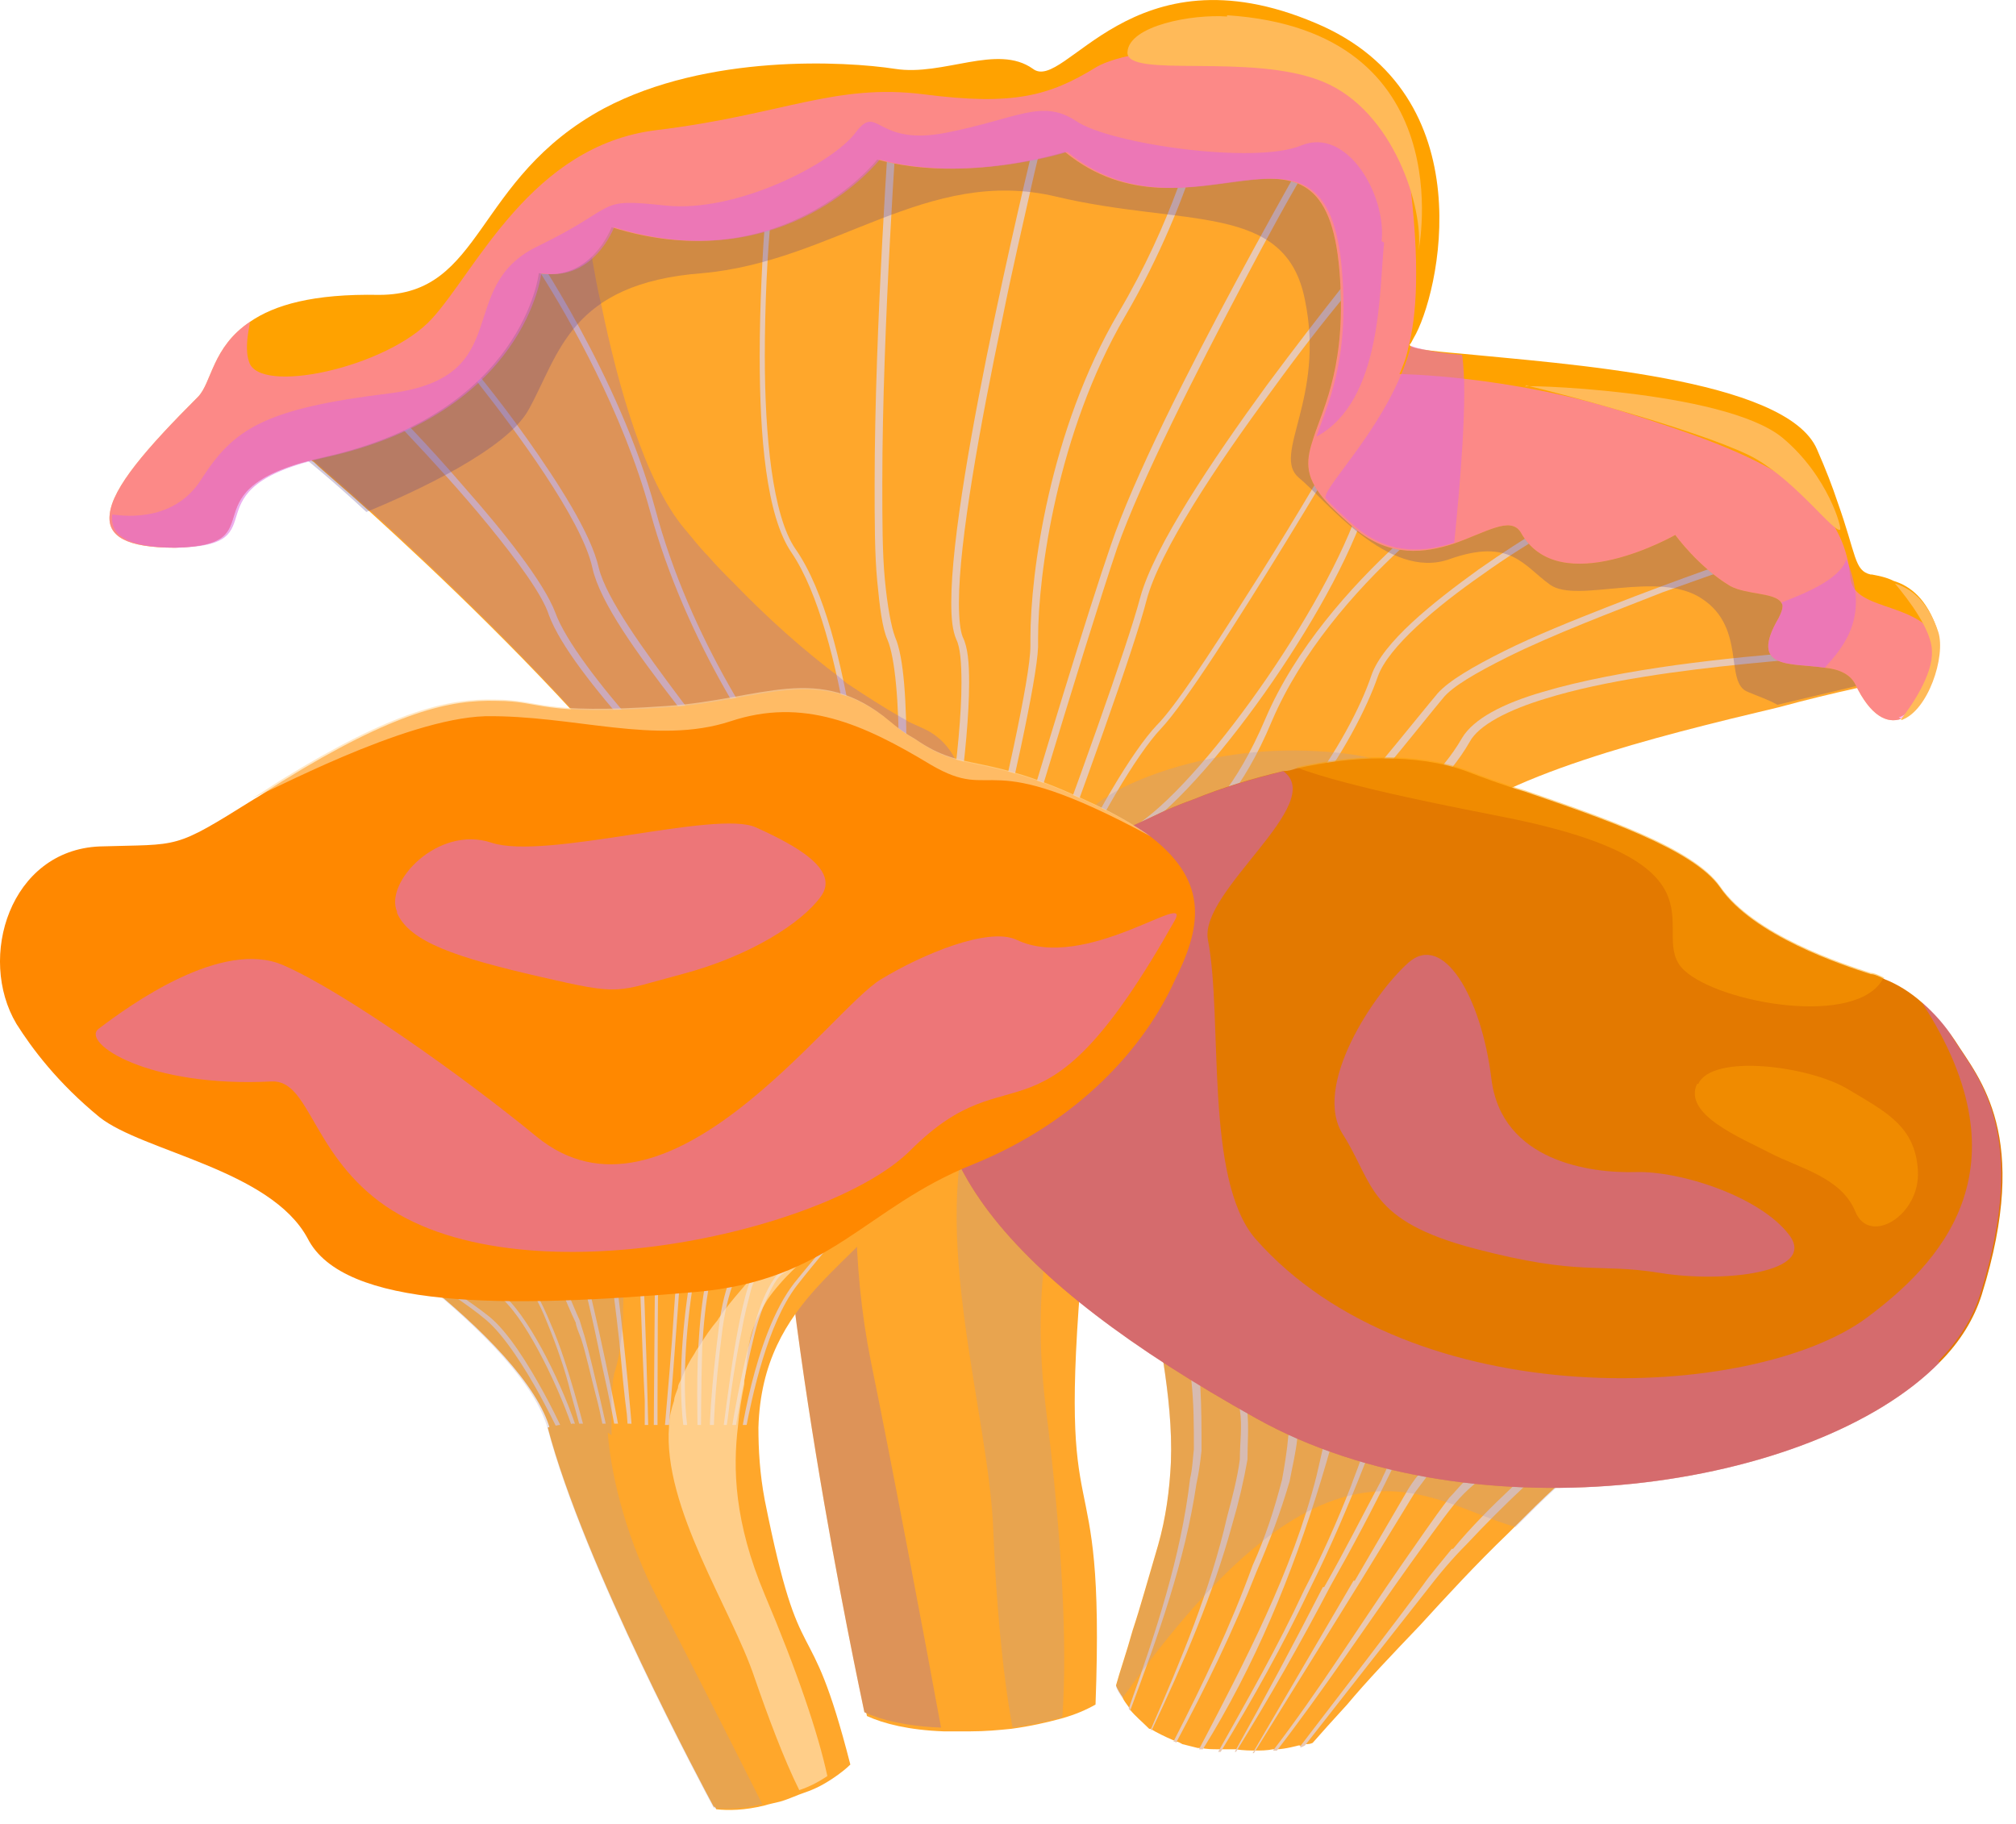<svg width="84" height="76" viewBox="0 0 84 76" fill="none" xmlns="http://www.w3.org/2000/svg">
<path d="M80.657 26.066C80.657 26.066 80.657 26.119 80.657 26.225C80.657 26.225 80.657 26.279 80.604 26.385C80.604 26.491 80.551 26.545 80.498 26.704C80.285 27.236 79.806 27.981 79.168 28.194C78.689 28.354 78.05 28.513 77.359 28.673C76.401 28.886 75.284 29.152 74.113 29.471C68.952 30.695 62.301 32.344 59.907 34.792C55.863 38.942 48.68 39.102 46.02 47.508C45.594 48.892 45.275 50.488 45.115 52.35C43.998 65.066 46.073 59.586 45.647 71.026C45.275 71.238 44.796 71.451 44.211 71.611C43.626 71.77 42.934 71.93 42.136 72.037C41.604 72.09 41.072 72.143 40.433 72.143C40.061 72.143 39.688 72.143 39.316 72.143C37.879 72.09 36.815 71.824 36.123 71.504C35.857 70.228 32.239 53.361 32.452 43.837C32.612 37.558 20.747 26.172 15.479 21.384C14.308 20.319 13.404 19.575 13.138 19.308C13.031 19.202 12.978 19.202 12.978 19.202C12.978 19.202 13.351 18.297 14.575 16.755C15.107 16.116 15.798 15.371 16.703 14.52C17.182 14.041 17.767 13.562 18.405 13.083C18.512 13.03 18.618 12.924 18.725 12.87C19.47 12.285 20.48 11.7 21.704 11.061C21.864 10.955 22.023 10.902 22.183 10.795C22.236 10.795 22.343 10.689 22.449 10.636C23.088 10.316 23.832 9.944 24.577 9.625C25.269 9.306 26.014 8.986 26.706 8.667C26.706 8.667 26.706 8.667 26.759 8.667C26.759 8.667 27.238 8.454 27.451 8.348C28.994 7.709 30.59 7.071 32.239 6.539C32.292 6.539 32.346 6.539 32.399 6.539C33.356 6.22 34.314 5.9 35.272 5.581C35.857 5.421 36.443 5.262 37.028 5.102C37.028 5.102 37.134 5.102 37.187 5.102C37.187 5.102 37.294 5.102 37.347 5.102C37.347 5.102 37.56 5.049 37.666 5.049C38.092 4.943 38.518 4.836 38.943 4.73C39.369 4.623 39.741 4.57 40.167 4.464C40.273 4.464 40.38 4.464 40.486 4.411C40.699 4.411 40.859 4.357 41.018 4.304C41.178 4.304 41.338 4.251 41.55 4.251C41.816 4.251 42.083 4.198 42.349 4.144C42.561 4.144 42.721 4.144 42.934 4.091C43.147 4.091 43.359 4.091 43.572 4.038C43.785 4.038 44.051 4.038 44.264 4.038C44.37 4.038 44.477 4.038 44.583 4.038C44.796 4.038 45.009 4.038 45.222 4.038C46.977 4.144 48.733 4.144 50.33 4.251C50.436 4.251 50.542 4.251 50.596 4.251C55.171 4.464 58.683 5.155 58.683 9.252C58.683 10.955 58.098 12.604 57.406 14.147C56.768 15.531 56.129 16.808 55.863 17.872C55.703 18.351 55.65 18.776 55.703 19.149C55.703 19.255 55.757 19.415 55.81 19.521C55.81 19.521 55.969 19.84 56.129 19.947C56.555 20.319 57.353 20.532 58.63 20.585C59.375 20.585 60.12 20.585 60.918 20.532C61.13 20.532 61.29 20.532 61.503 20.532C61.663 20.532 61.875 20.532 62.035 20.532C67.143 20.16 72.57 19.255 75.124 21.171C75.337 21.33 75.496 21.49 75.656 21.703C75.816 21.862 75.922 22.022 76.028 22.235C76.348 22.82 76.667 23.299 76.986 23.725C76.986 23.725 77.146 23.938 77.199 23.991C77.891 24.895 78.636 25.48 79.168 25.853C79.54 26.066 79.859 26.225 80.072 26.332C80.179 26.332 80.285 26.385 80.391 26.438C80.391 26.438 80.445 26.438 80.498 26.438C80.604 26.438 80.657 26.438 80.657 26.438V26.066Z" fill="#FFA72B"/>
<g style="mix-blend-mode:multiply">
<path d="M16.277 16.914L16.065 17.127C16.065 17.127 16.437 17.499 17.022 18.138C17.874 19.042 19.204 20.479 20.375 21.916C21.545 23.352 22.609 24.789 22.875 25.64C23.354 26.917 24.791 28.726 26.387 30.535C27.983 32.397 29.686 34.26 30.59 35.59C31.495 36.92 32.186 39.367 32.665 41.496C32.931 42.56 33.091 43.517 33.197 44.262C33.304 45.007 33.41 45.433 33.41 45.433H33.676C33.676 45.433 33.41 43.571 32.931 41.443C32.452 39.314 31.761 36.813 30.803 35.43C29.898 34.047 28.196 32.184 26.6 30.375C25.003 28.566 23.567 26.704 23.141 25.534C22.662 24.257 20.96 22.128 19.363 20.319C17.767 18.457 16.277 16.967 16.277 16.967V16.914Z" fill="#E8C8B3"/>
<path d="M19.47 14.945L19.258 15.105C19.258 15.105 19.577 15.477 20.003 16.063C21.386 17.819 24.259 21.649 24.685 23.671C25.004 25.108 26.547 27.236 28.196 29.364C29.793 31.493 31.548 33.568 32.187 34.898C33.304 37.133 34.049 42.294 34.049 45.114H34.315C34.315 42.24 33.517 37.133 32.4 34.791C31.708 33.408 30.005 31.28 28.409 29.205C26.813 27.076 25.27 24.948 24.951 23.671C24.631 22.235 23.248 20.106 21.971 18.297C20.694 16.488 19.47 15.052 19.47 15.052V14.945Z" fill="#E8C8B3"/>
<path d="M22.184 10.369L21.971 10.528C21.971 10.528 22.184 10.848 22.556 11.433C23.674 13.189 25.962 17.179 27.079 21.276C28.569 26.756 31.761 31.492 33.411 33.407C33.889 33.939 34.209 35.27 34.368 36.866C34.528 38.462 34.581 40.271 34.581 41.814C34.581 43.676 34.528 45.06 34.528 45.06H34.794C34.794 45.06 34.847 43.623 34.847 41.761C34.847 40.218 34.847 38.409 34.634 36.812C34.475 35.216 34.156 33.833 33.57 33.194C31.921 31.332 28.729 26.597 27.292 21.17C25.802 15.689 22.184 10.369 22.131 10.315L22.184 10.369Z" fill="#E8C8B3"/>
<path d="M77.359 27.025C77.359 27.025 73.688 27.185 69.804 27.717C67.889 27.983 65.867 28.356 64.271 28.834C62.621 29.313 61.397 29.952 60.919 30.75C59.216 33.73 54.64 36.39 51.075 38.944C47.457 41.551 44.424 48.521 44.424 48.521L44.691 48.627C44.691 48.627 44.903 48.202 45.222 47.51C46.233 45.435 48.628 41.019 51.288 39.157C54.853 36.603 59.482 33.995 61.238 30.91C61.61 30.218 62.834 29.579 64.43 29.101C66.825 28.356 70.07 27.93 72.731 27.664C75.391 27.398 77.413 27.291 77.413 27.291V27.025H77.359Z" fill="#E8C8B3"/>
<path d="M72.836 23.139C72.836 23.139 70.016 24.096 67.037 25.267C65.547 25.852 63.951 26.491 62.674 27.129C61.397 27.768 60.386 28.353 59.907 28.885C59.056 29.896 57.513 31.865 55.81 33.78C54.108 35.642 52.192 37.345 50.755 37.717C50.064 37.877 49.372 38.622 48.627 39.633C46.393 42.666 43.998 48.146 43.945 48.146L44.211 48.252C44.211 48.252 44.477 47.667 44.903 46.709C45.541 45.326 46.605 43.251 47.723 41.442C48.255 40.537 48.84 39.739 49.372 39.101C49.904 38.462 50.436 38.037 50.809 37.983C52.352 37.558 54.267 35.855 55.97 33.993C57.726 32.131 59.269 30.109 60.12 29.098C60.492 28.619 61.503 28.034 62.78 27.395C64.696 26.438 67.25 25.48 69.272 24.682C71.347 23.937 72.89 23.405 72.89 23.405L72.783 23.139H72.836Z" fill="#E8C8B3"/>
<path d="M65.388 21.332C65.388 21.332 63.579 22.343 61.61 23.727C59.695 25.11 57.62 26.76 57.141 28.143C56.29 30.697 52.991 36.177 49 37.135C48.734 37.188 48.522 37.401 48.255 37.72C47.351 38.838 46.127 41.338 45.063 43.573C44.052 45.808 43.254 47.776 43.254 47.776L43.52 47.883C43.52 47.883 43.786 47.244 44.212 46.287C44.85 44.85 45.808 42.669 46.766 40.806C47.245 39.902 47.723 39.05 48.096 38.412C48.522 37.773 48.894 37.401 49.054 37.348C53.257 36.337 56.503 30.803 57.407 28.196C57.833 26.972 59.855 25.27 61.77 23.94C62.728 23.248 63.685 22.663 64.377 22.237C65.069 21.811 65.548 21.545 65.548 21.545L65.388 21.279V21.332Z" fill="#E8C8B3"/>
<path d="M61.876 19.735C61.876 19.735 55.225 24.098 52.724 29.951C51.5 32.824 50.277 33.995 49.053 35.112C47.829 36.283 46.552 37.4 45.328 40.273C42.828 45.966 42.508 47.722 42.508 47.775H42.775C42.775 47.775 42.775 47.775 42.881 47.456C43.094 46.711 43.732 44.636 45.594 40.38C46.818 37.56 48.042 36.442 49.266 35.325C50.489 34.154 51.766 32.984 52.99 30.058C54.214 27.184 56.449 24.63 58.417 22.821C59.375 21.917 60.279 21.172 60.971 20.693C61.61 20.214 62.035 19.948 62.035 19.948L61.876 19.735Z" fill="#E8C8B3"/>
<path d="M56.822 20.53C55.651 24.734 50.383 32.289 47.457 34.311C45.967 35.375 44.69 38.248 43.679 41.068C42.669 43.888 41.977 46.708 41.711 47.453L41.977 47.559C42.243 46.761 42.935 43.995 43.946 41.175C44.956 38.355 46.233 35.481 47.617 34.524C50.596 32.449 55.917 24.893 57.088 20.584H56.822V20.53Z" fill="#E8C8B3"/>
<path d="M57.193 16.063C57.193 16.063 56.768 16.808 56.076 17.978C55.065 19.734 53.469 22.448 51.926 24.842C50.383 27.29 48.946 29.471 48.201 30.216C47.191 31.28 45.541 34.047 44.051 37.292C42.562 40.538 41.285 44.209 41.072 46.923H41.338C41.55 44.263 42.828 40.591 44.264 37.399C45.701 34.206 47.403 31.387 48.361 30.376C49.372 29.311 51.607 25.8 53.629 22.501C55.65 19.202 57.406 16.169 57.406 16.169L57.14 16.01L57.193 16.063Z" fill="#E8C8B3"/>
<path d="M32.133 6.272C32.133 6.272 31.654 10.529 31.654 14.839C31.654 18.138 31.92 21.49 32.984 23.033C34.101 24.682 34.846 27.662 35.325 30.535C35.804 33.408 36.017 36.175 36.23 37.452C36.23 37.665 36.23 38.037 36.23 38.569C36.23 39.686 36.176 41.336 36.07 42.666C36.017 44.049 35.91 45.114 35.91 45.114H36.176C36.176 45.114 36.443 40.804 36.443 38.569C36.443 38.037 36.443 37.664 36.443 37.398C36.23 36.121 36.017 33.355 35.538 30.482C35.059 27.608 34.367 24.629 33.144 22.873C32.186 21.49 31.867 18.138 31.867 14.839C31.867 12.71 31.973 10.529 32.133 8.933C32.292 7.337 32.399 6.272 32.399 6.272H32.133Z" fill="#E8C8B3"/>
<path d="M37.082 4.781C37.082 4.781 36.443 13.614 36.443 20.158C36.443 21.701 36.443 23.084 36.55 24.202C36.656 25.319 36.763 26.17 36.975 26.649C37.295 27.394 37.454 29.256 37.454 31.544C37.454 34.311 37.242 37.716 37.082 40.377C36.869 43.037 36.709 45.059 36.709 45.059H36.975C36.975 45.059 37.773 37.131 37.773 31.544C37.773 29.256 37.667 27.394 37.295 26.543C37.135 26.117 36.975 25.266 36.869 24.149C36.763 23.031 36.763 21.648 36.763 20.105C36.763 16.859 36.922 13.028 37.082 9.996C37.242 6.963 37.401 4.781 37.401 4.781H37.135H37.082Z" fill="#E8C8B3"/>
<path d="M43.254 5.26C43.254 5.26 39.636 19.892 39.636 25.106C39.636 25.798 39.689 26.276 39.848 26.649C40.008 26.968 40.061 27.607 40.061 28.458C40.061 31.065 39.369 35.481 38.731 39.312C38.412 41.228 38.039 42.983 37.826 44.207C37.56 45.484 37.401 46.282 37.401 46.282H37.667C37.667 46.282 40.38 33.725 40.38 28.458C40.38 27.607 40.327 26.968 40.114 26.543C40.008 26.276 39.955 25.798 39.955 25.106C39.955 22.552 40.859 17.604 41.764 13.294C42.189 11.166 42.668 9.144 42.987 7.707C43.307 6.271 43.573 5.366 43.573 5.313H43.307L43.254 5.26Z" fill="#E8C8B3"/>
<path d="M50.277 3.612C50.277 3.612 50.277 3.878 50.117 4.357C49.798 5.794 48.84 9.252 46.605 13.03C43.732 17.925 42.934 23.884 42.934 26.598C42.934 26.704 42.934 26.811 42.934 26.917C42.934 28.247 41.817 33.142 40.752 37.611C40.221 39.846 39.635 42.028 39.263 43.624C38.837 45.22 38.571 46.284 38.571 46.284H38.837C38.837 46.284 39.954 42.187 41.019 37.665C42.136 33.142 43.2 28.354 43.253 26.97C43.253 26.97 43.253 26.704 43.253 26.598C43.253 23.937 44.051 18.031 46.871 13.19C49.851 8.082 50.596 3.666 50.596 3.666H50.33L50.277 3.612Z" fill="#E8C8B3"/>
<path d="M55.438 4.678C55.438 4.678 48.149 17.181 46.286 22.715C44.371 28.248 38.944 46.924 38.944 46.924H39.21C39.21 46.924 39.529 45.86 40.114 43.998C41.711 38.464 45.169 26.918 46.553 22.821C47.51 20.108 49.798 15.585 51.82 11.754C52.831 9.839 53.789 8.083 54.534 6.859C55.225 5.582 55.704 4.837 55.704 4.837L55.438 4.678Z" fill="#E8C8B3"/>
<path d="M57.194 10.367C57.194 10.367 55.066 12.974 52.778 16.06C50.49 19.2 48.096 22.764 47.51 24.893C46.978 26.915 44.85 32.821 42.828 38.248C41.817 40.961 40.859 43.515 40.114 45.431C39.37 47.346 38.944 48.57 38.944 48.57L39.21 48.676C39.21 48.676 46.712 29.149 47.776 24.999C48.308 22.977 50.703 19.359 52.991 16.273C54.108 14.73 55.225 13.294 56.077 12.283C56.875 11.272 57.407 10.58 57.407 10.58L57.194 10.42V10.367Z" fill="#E8C8B3"/>
</g>
<path d="M45.008 52.192C43.891 64.908 45.966 59.428 45.54 70.868C45.168 71.08 44.689 71.293 44.104 71.453C43.518 71.612 42.827 71.772 42.029 71.878C41.497 71.932 40.965 71.985 40.326 71.985C39.954 71.985 39.581 71.985 39.209 71.985C37.772 71.932 36.708 71.666 36.016 71.346C35.75 70.069 32.132 53.203 32.345 43.679C32.345 43.679 32.664 43.679 33.143 43.679C33.249 43.679 33.356 43.679 33.462 43.679C33.622 43.679 33.835 43.679 34.048 43.732C34.154 43.732 34.207 43.732 34.314 43.732C34.42 43.732 34.526 43.732 34.633 43.732C34.739 43.732 34.792 43.732 34.899 43.732C35.112 43.732 35.271 43.785 35.537 43.838C35.644 43.838 35.697 43.838 35.803 43.892C35.91 43.892 35.963 43.892 36.069 43.945C36.176 43.945 36.282 43.998 36.336 43.998C36.442 43.998 36.602 44.051 36.708 44.104C36.814 44.104 36.868 44.158 36.974 44.211C37.187 44.264 37.453 44.37 37.666 44.424C37.772 44.424 37.825 44.477 37.932 44.53C38.198 44.636 38.411 44.743 38.677 44.849C38.677 44.849 38.677 44.849 38.73 44.849C38.836 44.849 38.889 44.903 38.996 44.956C39.102 45.009 39.209 45.062 39.315 45.115C39.422 45.115 39.475 45.169 39.581 45.222C39.688 45.275 39.847 45.328 39.954 45.381C40.06 45.381 40.113 45.434 40.22 45.488C40.22 45.488 40.326 45.488 40.379 45.541C40.645 45.647 40.858 45.701 41.124 45.807C41.23 45.807 41.284 45.86 41.39 45.913C41.603 45.967 41.763 46.02 41.922 46.073C42.029 46.073 42.082 46.126 42.188 46.126C42.401 46.179 42.561 46.233 42.72 46.286C42.827 46.286 42.88 46.286 42.986 46.339C43.199 46.339 43.359 46.446 43.518 46.499C43.625 46.499 43.731 46.552 43.838 46.552C43.997 46.552 44.157 46.605 44.316 46.658C44.423 46.658 44.529 46.658 44.583 46.712C44.583 46.712 44.636 46.712 44.689 46.712C44.742 46.712 44.849 46.712 44.902 46.712C45.008 46.712 45.115 46.712 45.168 46.765C45.54 46.818 45.806 46.871 45.806 46.871C45.381 48.255 45.061 49.851 44.902 51.713L45.008 52.192Z" fill="#FFA72B"/>
<g style="mix-blend-mode:multiply" opacity="0.28">
<path d="M36.176 45.063C35.485 48.362 35.485 52.725 36.283 56.715C37.134 60.866 38.518 68.208 39.209 71.986C37.773 71.933 36.709 71.667 36.017 71.347C35.751 70.07 32.133 53.204 32.346 43.68C32.505 37.401 20.64 26.015 15.373 21.227C14.202 20.162 13.297 19.418 13.031 19.151C12.925 19.045 12.872 19.045 12.872 19.045C12.872 19.045 13.244 18.14 14.468 16.598C15 15.959 15.692 15.214 16.596 14.363C17.075 13.884 17.66 13.405 18.299 12.926C18.405 12.873 18.512 12.767 18.618 12.713C19.363 12.128 20.374 11.543 21.598 10.904C21.757 10.798 21.917 10.745 22.077 10.638C22.13 10.638 22.236 10.532 22.343 10.479C22.981 10.159 23.726 9.787 24.471 9.468C24.524 9.893 24.631 10.319 24.684 10.851C24.79 11.436 24.897 12.075 25.056 12.713C25.748 16.065 26.865 20.056 28.515 22.025C28.834 22.397 29.153 22.823 29.526 23.195C29.845 23.568 30.164 23.887 30.537 24.259C31.973 25.749 33.463 27.079 34.953 28.197C35.059 28.303 35.166 28.356 35.272 28.463C36.07 28.995 36.815 29.474 37.56 29.899C37.666 29.952 37.773 30.006 37.826 30.059C38.039 30.165 38.305 30.272 38.518 30.378C39.209 30.697 39.688 31.283 39.954 31.974C40.061 32.24 40.114 32.506 40.167 32.826C40.327 34.156 40.007 35.805 39.475 37.401C39.316 37.88 39.156 38.359 38.943 38.785C38.571 39.742 38.092 40.594 37.666 41.339C37.56 41.498 37.507 41.658 37.4 41.818C37.294 42.03 37.187 42.296 37.028 42.616C36.815 43.148 36.655 43.733 36.496 44.318C36.496 44.371 36.496 44.478 36.443 44.531C36.389 44.744 36.336 44.957 36.283 45.17L36.176 45.063Z" fill="#845FCC"/>
</g>
<g style="mix-blend-mode:multiply" opacity="0.28">
<path d="M80.551 26.387C80.338 26.919 79.859 27.93 79.114 28.143C77.891 28.462 76.082 28.888 74.06 29.367C73.687 29.154 73.208 28.995 72.836 28.835C71.825 28.462 72.783 26.175 70.92 24.951C69.111 23.727 65.706 25.164 64.589 24.366C63.471 23.567 62.939 22.397 60.386 23.302C57.831 24.206 55.224 20.801 54.107 19.896C52.99 18.939 55.224 16.597 54.373 12.501C53.575 8.404 49.372 9.468 43.998 8.191C38.624 6.914 34.74 10.904 29.259 11.383C23.726 11.809 23.3 14.788 22.023 17.076C21.119 18.726 17.341 20.482 15.266 21.333C13.776 19.949 12.765 19.151 12.765 19.151C12.765 19.151 13.723 16.651 18.192 13.033C22.662 9.468 38.145 3.349 45.062 3.721C51.926 4.094 58.523 3.349 58.523 8.936C58.523 14.522 51.819 20.109 58.523 20.215C65.227 20.322 73.847 17.874 75.975 21.865C77.784 25.27 79.912 26.015 80.445 26.175V26.494L80.551 26.387Z" fill="#563E85"/>
</g>
<path d="M79.221 29.951C78.635 30.164 77.944 29.845 77.305 28.515C77.093 28.089 76.614 27.876 76.028 27.823C74.645 27.61 72.836 27.93 74.113 25.748C74.272 25.429 74.326 25.216 74.219 25.11C73.953 24.684 72.783 24.79 72.091 24.418C70.761 23.62 69.803 22.29 69.803 22.29C69.803 22.29 64.961 25.056 63.365 22.183C62.94 21.491 61.928 22.183 60.545 22.662C59.375 23.034 57.938 23.247 56.448 22.023C55.916 21.545 55.49 21.172 55.171 20.8C54.32 19.789 54.426 19.15 54.746 18.193C55.171 16.916 56.129 15.107 55.81 11.276C55.171 3.614 49.584 10.584 44.37 6.327C44.37 6.327 40.22 7.658 36.549 6.647C36.549 6.647 32.611 11.701 25.482 9.467C25.482 9.467 24.631 11.755 22.449 11.382C22.449 11.382 21.811 17.182 13.51 19.044C7.445 20.374 11.701 22.715 7.285 22.822C5.263 22.822 4.465 22.343 4.571 21.438C4.678 20.321 6.114 18.672 8.243 16.543C8.828 15.958 8.828 14.468 10.424 13.404C11.435 12.712 13.031 12.233 15.798 12.287C20.161 12.287 19.735 7.445 25.163 4.518C29.472 2.231 35.219 2.55 37.294 2.869C39.316 3.188 41.55 1.805 43.04 2.869C44.37 3.88 47.137 -2.292 54.799 0.954C61.928 3.933 59.96 12.34 58.896 14.096C58.843 14.202 58.789 14.309 58.736 14.362C58.736 14.521 59.587 14.628 60.864 14.734C65.121 15.16 74.432 15.745 75.709 18.725C76.082 19.576 76.348 20.268 76.56 20.906C77.359 23.141 77.252 23.779 77.944 23.939C77.944 23.939 77.944 23.939 77.997 23.939C78.263 23.992 78.582 24.045 78.901 24.205C79.593 24.418 80.285 24.95 80.711 26.227C80.711 26.227 80.711 26.333 80.711 26.387C80.923 27.451 80.178 29.526 79.114 29.898L79.221 29.951Z" fill="#FFA200"/>
<g style="mix-blend-mode:darken" opacity="0.54">
<path d="M79.221 29.952C78.635 30.165 77.944 29.845 77.305 28.515C77.093 28.089 76.614 27.877 76.028 27.823C74.645 27.611 72.836 27.93 74.113 25.748C74.272 25.429 74.326 25.216 74.219 25.11C73.953 24.684 72.783 24.791 72.091 24.418C70.761 23.62 69.803 22.29 69.803 22.29C69.803 22.29 64.961 25.057 63.365 22.183C62.94 21.492 61.928 22.183 60.545 22.662C59.375 23.035 57.938 23.248 56.448 22.024C55.916 21.545 55.49 21.172 55.171 20.8C54.32 19.789 54.426 19.151 54.746 18.193C55.171 16.916 56.129 15.107 55.81 11.276C55.171 3.614 49.584 10.584 44.37 6.328C44.37 6.328 40.22 7.658 36.549 6.647C36.549 6.647 32.611 11.702 25.482 9.467C25.482 9.467 24.631 11.755 22.449 11.383C22.449 11.383 21.811 17.182 13.51 19.044C7.445 20.374 11.701 22.715 7.285 22.822C5.263 22.822 4.465 22.343 4.571 21.439C4.678 20.321 6.114 18.672 8.243 16.544C8.828 15.958 8.828 14.469 10.424 13.404C10.318 13.936 10.211 14.575 10.371 15.054C10.743 16.49 16.117 15.32 17.98 13.298C19.842 11.276 22.13 6.062 27.344 5.423C32.611 4.785 34.793 3.455 38.517 3.933C42.242 4.412 43.732 3.987 45.647 2.816C47.722 1.539 57.885 1.167 58.683 7.073C59.215 11.116 59.002 13.245 58.683 14.469C58.577 15.001 58.417 15.32 58.31 15.586C58.31 15.586 62.886 15.639 67.728 17.182C72.57 18.725 76.773 20.162 77.093 24.046C77.199 25.429 79.646 25.057 80.657 26.493C80.87 27.557 80.125 29.632 79.061 30.005L79.221 29.952Z" fill="#FA75FA"/>
</g>
<g style="mix-blend-mode:darken" opacity="0.54">
<path d="M60.599 22.608C59.428 22.98 57.992 23.193 56.502 21.969C55.97 21.491 55.544 21.118 55.225 20.746C55.172 20.214 57.939 17.607 58.79 14.414C58.79 14.414 59.482 14.68 60.918 14.787C61.184 16.383 60.812 20.426 60.599 22.555V22.608Z" fill="#DE68DE"/>
</g>
<g style="mix-blend-mode:darken" opacity="0.54">
<path d="M76.028 27.822C74.645 27.61 72.836 27.929 74.113 25.747C74.272 25.428 74.325 25.215 74.219 25.109C75.177 24.736 76.666 24.151 76.933 23.3C77.89 25.588 76.933 26.865 75.975 27.876L76.028 27.822Z" fill="#DE68DE"/>
</g>
<g style="mix-blend-mode:darken" opacity="0.54">
<path d="M57.672 10.107C57.459 12.022 57.619 16.704 54.852 18.194C55.278 16.917 56.235 15.108 55.916 11.277C55.278 3.615 49.691 10.585 44.477 6.329C44.477 6.329 40.327 7.659 36.655 6.648C36.655 6.648 32.718 11.703 25.588 9.468C25.588 9.468 24.737 11.756 22.555 11.383C22.555 11.383 21.917 17.183 13.617 19.045C7.551 20.375 11.808 22.717 7.391 22.823C5.37 22.823 4.571 22.344 4.678 21.44C4.838 21.44 7.179 21.919 8.402 19.95C9.733 17.875 11.009 17.023 16.277 16.385C21.544 15.693 18.884 11.969 22.396 10.266C25.907 8.564 24.737 8.244 27.716 8.564C30.696 8.883 34.687 6.808 35.644 5.531C36.602 4.254 36.442 6.116 39.422 5.531C42.402 4.945 43.413 4.094 44.849 5.052C46.286 6.01 52.298 6.861 54.214 6.063C56.129 5.265 57.778 8.138 57.566 10.053L57.672 10.107Z" fill="#DE68DE"/>
</g>
<path d="M79.22 29.952C79.646 29.42 80.55 28.09 80.497 27.133C80.497 26.281 79.54 25.004 78.954 24.312C79.646 24.525 80.338 25.057 80.763 26.334C81.083 27.345 80.338 29.633 79.22 30.006V29.952Z" fill="#FFBA59"/>
<path d="M63.578 16.115C62.94 16.008 71.825 16.221 74.273 18.243C76.188 19.839 76.774 22.074 76.667 22.074C76.401 22.18 74.912 20.159 73.209 19.148C71.506 18.137 65.068 16.381 63.578 16.061V16.115Z" fill="#FFBA59"/>
<path d="M51.127 0.688C49.691 0.582 47.031 1.06 46.977 2.178C46.924 3.295 52.138 2.178 55.118 3.402C58.098 4.625 59.321 8.722 59.108 10.425C59.108 10.425 60.971 1.273 51.127 0.635V0.688Z" fill="#FFBA59"/>
<g style="mix-blend-mode:multiply" opacity="0.28">
<path d="M58.736 33.355C58.736 33.355 58.736 33.674 58.629 33.834C58.363 34.578 57.671 35.217 56.341 35.749C56.235 35.749 56.128 35.855 56.022 35.909C55.65 36.068 55.224 36.228 54.905 36.388C52.244 37.505 50.435 38.409 49.158 39.527C48.52 40.059 47.988 40.644 47.615 41.283C47.296 41.761 47.03 42.294 46.817 42.932C46.657 43.358 46.445 43.837 46.232 44.315C46.232 44.369 46.179 44.475 46.125 44.581C45.753 45.38 45.327 46.231 44.955 47.242C43.837 49.902 42.933 53.414 43.572 58.628C44.263 64.162 44.476 68.631 44.263 71.557C43.678 71.717 42.986 71.877 42.188 71.983C41.762 69.695 41.496 66.556 41.39 63.842C41.23 58.947 38.623 51.179 40.592 45.912C40.805 45.38 41.071 44.794 41.39 44.315C41.55 44.049 41.709 43.837 41.922 43.624C42.082 43.411 42.188 43.251 42.401 43.092C42.773 42.613 43.199 42.134 43.678 41.761C43.678 41.761 43.997 41.442 44.157 41.336C44.689 40.857 44.955 34.951 45.327 33.94C45.647 33.089 49.584 31.12 54.426 31.28C59.267 31.439 59.055 32.876 58.948 33.514L58.736 33.355Z" fill="#AD9AAB"/>
</g>
<path d="M72.518 54.692V54.799C72.784 55.331 72.518 55.916 71.613 56.501C71.241 56.767 70.815 57.033 70.39 57.3C70.39 57.3 70.354 57.3 70.283 57.3C70.283 57.3 69.804 57.672 69.591 57.831C68.049 59.055 66.452 60.386 64.856 61.928C64.271 62.461 63.686 63.046 63.154 63.578C63.047 63.684 62.941 63.791 62.834 63.897C61.504 65.174 60.28 66.504 59.163 67.728C57.992 68.952 56.928 70.069 56.13 71.027C55.545 71.665 55.066 72.197 54.694 72.623C54.587 72.676 54.481 72.676 54.374 72.676C54.268 72.73 54.215 72.783 54.161 72.73H54.108C54.108 72.73 53.523 72.889 53.204 72.889C53.151 72.889 53.097 72.889 53.044 72.889C52.778 72.942 52.565 72.942 52.246 72.942H52.193C52.193 72.942 51.767 72.942 51.501 72.889H50.863C50.863 72.889 50.809 72.889 50.756 72.889C50.543 72.889 50.277 72.889 50.065 72.836H49.905C49.905 72.836 49.479 72.73 49.267 72.676C49.16 72.623 49.107 72.57 49 72.57C49 72.57 49.001 72.517 48.894 72.517C48.522 72.357 48.202 72.197 47.936 72.038H47.883C47.564 71.719 47.298 71.506 47.085 71.24C47.085 71.186 47.032 71.186 47.032 71.133C46.925 70.974 46.819 70.867 46.766 70.708C46.659 70.548 46.553 70.388 46.5 70.229C46.659 69.644 46.925 68.899 47.191 67.941C47.511 66.983 47.83 65.813 48.256 64.376C48.575 63.259 48.734 62.088 48.788 60.917C48.841 59.534 48.681 58.098 48.468 56.714C48.309 55.81 48.149 54.905 47.936 54.054C47.138 50.861 46.074 48.361 45.968 47.882C45.968 47.882 46.925 47.988 48.522 48.201C48.575 48.201 48.628 48.254 48.681 48.254C49.373 48.361 50.171 48.467 51.075 48.574C51.182 48.574 51.288 48.627 51.395 48.627C51.448 48.627 51.501 48.627 51.554 48.627C52.565 48.733 53.629 48.893 54.747 49.106C54.747 49.106 54.782 49.123 54.853 49.159C55.651 49.265 56.396 49.425 57.248 49.584C57.248 49.584 57.46 49.584 57.567 49.584H57.726C58.471 49.744 59.163 49.85 59.908 50.01C59.961 50.01 60.014 50.01 60.068 50.063C60.919 50.223 61.823 50.436 62.675 50.595C62.781 50.649 62.834 50.649 62.941 50.649C64.537 51.021 66.027 51.447 67.357 51.872H67.463C68.634 52.245 69.698 52.617 70.496 53.043C70.496 53.096 70.603 53.043 70.603 53.043C70.656 53.096 70.709 53.149 70.815 53.256H70.922C71.72 53.681 72.252 54.107 72.465 54.533L72.518 54.692Z" fill="#FFA72B"/>
<g style="mix-blend-mode:multiply">
<path d="M50.064 60.44C50.011 60.919 49.958 61.345 49.852 61.824C49.373 65.069 48.255 68.155 47.085 71.294C47.085 71.241 47.032 71.241 47.032 71.188C48.149 68.049 49.213 64.856 49.586 61.611C49.692 61.185 49.692 60.813 49.745 60.387C49.745 59.429 49.745 58.472 49.639 57.514C49.479 54.428 48.947 51.289 48.521 48.256C48.575 48.256 48.628 48.309 48.681 48.309C49.373 51.395 49.852 54.534 50.011 57.727C50.064 58.631 50.064 59.536 50.064 60.44Z" fill="#E8C8B3"/>
<path d="M60.12 50.226C60.014 50.651 59.907 51.13 59.801 51.556C59.482 52.992 59.109 54.429 58.684 55.865C58.152 57.568 57.566 59.324 56.875 60.973C56.183 62.729 55.438 64.485 54.587 66.188C53.469 68.529 52.192 70.817 50.862 72.998C50.862 72.998 50.809 72.998 50.756 72.998C51.98 70.817 53.257 68.582 54.321 66.294C55.066 64.858 55.704 63.421 56.289 61.931C56.396 61.612 56.555 61.239 56.662 60.92C57.247 59.271 57.779 57.515 58.311 55.812C58.737 54.376 59.109 52.939 59.535 51.503C59.695 51.077 59.801 50.651 59.961 50.226C60.014 50.226 60.067 50.226 60.12 50.279V50.226Z" fill="#E8C8B3"/>
<path d="M72.518 54.746C71.401 55.651 70.283 56.555 69.113 57.406C67.197 58.843 65.335 60.333 63.526 61.929C62.675 62.727 61.877 63.525 61.132 64.323C60.493 64.962 59.961 65.6 59.429 66.292C58.418 67.569 56.13 70.495 54.375 72.73C54.268 72.783 54.215 72.837 54.162 72.783C55.918 70.495 58.206 67.516 59.27 66.079C59.642 65.547 60.068 65.068 60.493 64.536H60.547C61.291 63.632 62.143 62.78 63.047 61.929C64.75 60.28 66.665 58.79 68.581 57.406C69.911 56.502 71.188 55.597 72.518 54.746Z" fill="#E8C8B3"/>
<path d="M70.974 53.418C69.378 54.748 67.728 56.078 66.132 57.408C64.536 58.792 62.94 60.282 61.45 61.825C61.131 62.091 60.865 62.357 60.599 62.676C59.96 63.474 59.375 64.325 58.79 65.124C56.927 67.731 55.172 70.391 53.203 72.945C53.15 72.945 53.096 72.945 53.043 72.945C54.959 70.444 56.608 67.784 58.417 65.177C59.056 64.272 59.694 63.314 60.386 62.41C60.599 62.197 60.812 61.931 61.024 61.718C62.408 60.175 63.951 58.739 65.547 57.355H65.6C67.303 55.919 69.059 54.589 70.868 53.365C70.868 53.312 70.921 53.312 70.921 53.312V53.365L70.974 53.418Z" fill="#E8C8B3"/>
<path d="M51.979 58.897C52.033 59.536 51.979 60.174 51.979 60.813C51.82 61.717 51.607 62.622 51.341 63.526C50.543 66.453 49.319 69.273 47.989 72.093H47.936C49.213 69.166 50.436 66.24 51.128 63.207C51.341 62.409 51.554 61.611 51.66 60.813C51.66 60.121 51.767 59.429 51.66 58.738C51.767 55.811 51.66 52.885 51.447 50.012C51.447 49.533 51.394 49.107 51.394 48.682C51.447 48.682 51.501 48.682 51.554 48.682C51.607 49.32 51.713 49.959 51.713 50.65C52.033 53.364 52.192 56.131 51.979 58.844V58.897Z" fill="#E8C8B3"/>
<path d="M54.854 49.265C54.854 50.755 54.8 52.245 54.747 53.734C54.641 55.81 54.428 57.885 54.056 59.907C54.002 60.492 53.843 61.13 53.736 61.715C53.364 62.992 52.885 64.269 52.353 65.493C51.395 67.941 50.225 70.335 49.001 72.623C49.001 72.623 49.001 72.57 48.894 72.57C50.118 70.175 51.289 67.728 52.193 65.227C52.725 64.057 53.098 62.886 53.417 61.662C53.523 61.077 53.63 60.439 53.683 59.8H53.736C54.056 57.725 54.215 55.597 54.375 53.468C54.534 52.032 54.641 50.595 54.747 49.212C54.747 49.212 54.783 49.23 54.854 49.265Z" fill="#E8C8B3"/>
<path d="M50.065 72.892H49.958C51.874 69.221 53.842 65.496 54.853 61.506C55.758 57.622 56.609 53.578 57.673 49.747C57.673 49.747 57.78 49.747 57.833 49.747C56.29 57.834 54.481 65.869 50.118 72.892H50.065Z" fill="#E8C8B3"/>
<path d="M67.516 52.033C67.25 52.299 66.984 52.618 66.718 52.885C65.494 54.268 64.27 55.651 62.993 57.035C61.77 58.471 60.546 59.961 59.429 61.557C59.269 61.77 59.109 61.983 58.95 62.196L56.768 65.761L52.246 73.05H52.193L56.396 65.867H56.449L58.684 62.036C58.684 62.036 58.95 61.61 59.109 61.451C60.12 59.855 61.344 58.365 62.621 56.981C63.845 55.545 65.175 54.215 66.505 52.885C66.824 52.618 67.09 52.299 67.41 52.033H67.516Z" fill="#E8C8B3"/>
<path d="M62.994 50.808C62.781 51.287 62.515 51.819 62.303 52.298C61.664 53.681 61.026 55.065 60.387 56.448C59.589 58.097 58.791 59.694 57.993 61.237C57.195 62.886 56.343 64.482 55.439 66.079C54.215 68.42 52.885 70.761 51.502 72.995H51.448C52.725 70.707 53.949 68.42 55.12 66.132H55.173C56.024 64.642 56.769 63.152 57.567 61.662C57.62 61.503 57.727 61.343 57.78 61.183C58.525 59.587 59.27 57.991 60.015 56.342C60.653 54.958 61.291 53.575 61.983 52.245C62.196 51.766 62.462 51.234 62.728 50.755C62.834 50.808 62.888 50.808 62.994 50.808Z" fill="#E8C8B3"/>
</g>
<g style="mix-blend-mode:multiply" opacity="0.28">
<path d="M69.592 57.884C68.049 59.108 66.453 60.438 64.857 61.981C64.271 62.513 63.686 63.098 63.154 63.63C59.376 62.566 55.439 58.523 46.766 70.76C46.66 70.601 46.553 70.441 46.5 70.281C46.66 69.696 46.926 68.951 47.192 67.993C47.511 67.036 47.83 65.865 48.256 64.429C48.575 63.311 48.735 62.141 48.788 60.97C48.841 59.587 48.682 58.15 48.469 56.767C48.309 55.862 48.15 54.958 47.937 54.106L69.113 57.139C69.113 57.139 69.326 57.405 69.592 57.884Z" fill="#AD9AAB"/>
</g>
<path d="M82.573 53.945C82.254 54.956 81.669 55.913 80.817 56.764C75.603 62.085 61.397 64.16 52.352 59.106C41.87 53.253 37.401 47.773 39.582 41.92C41.764 36.067 44.318 35.801 48.095 33.992C48.627 33.726 49.159 33.513 49.745 33.3C50.915 32.821 52.139 32.449 53.469 32.13C53.682 32.13 53.842 32.077 54.001 32.023C55.225 31.757 56.395 31.598 57.566 31.598C58.843 31.598 60.067 31.757 61.078 32.13C61.769 32.396 62.621 32.715 63.525 32.981C66.771 34.098 70.549 35.375 71.666 36.972C73.049 38.993 76.774 40.217 77.944 40.59C78.104 40.59 78.317 40.696 78.53 40.803C79.062 41.015 79.594 41.334 80.126 41.813C80.605 42.239 81.03 42.718 81.456 43.356C82.467 44.953 84.648 47.294 82.573 53.945Z" fill="#E37900"/>
<g style="mix-blend-mode:darken" opacity="0.54">
<path d="M80.817 56.768C75.603 62.088 61.397 64.163 52.352 59.109C41.87 53.256 37.401 47.776 39.582 41.923C41.764 36.07 44.264 35.804 48.095 33.995C48.627 33.729 49.159 33.516 49.745 33.303C50.915 32.825 52.192 32.452 53.469 32.133C55.331 33.463 49.957 37.134 50.33 39.156C50.968 42.455 50.17 49.106 52.299 51.606C58.843 59.056 73.049 58.417 77.785 54.905C80.711 52.724 84.648 48.787 80.073 41.763C80.551 42.189 81.03 42.668 81.403 43.306C82.414 44.903 84.595 47.244 82.52 53.894C82.201 54.905 81.616 55.863 80.764 56.714L80.817 56.768Z" fill="#C95EC9"/>
</g>
<path opacity="0.45" d="M78.476 40.751C77.412 42.826 71.665 41.815 70.175 40.431C68.526 38.889 72.57 36.015 62.673 34.047C61.077 33.727 56.235 32.823 54.001 31.972C55.224 31.706 56.395 31.546 57.565 31.546C58.842 31.546 60.066 31.706 61.077 32.078C61.769 32.344 62.62 32.663 63.525 32.929C66.77 34.047 70.548 35.324 71.665 36.92C73.049 38.942 76.773 40.165 77.944 40.538C78.103 40.538 78.316 40.644 78.529 40.751H78.476Z" fill="#FFA200"/>
<g style="mix-blend-mode:darken" opacity="0.54">
<path d="M55.97 47.295C57.247 49.316 56.981 50.859 61.451 52.03C65.92 53.2 66.559 52.615 69.166 53.041C71.773 53.467 75.763 53.041 74.54 51.445C73.316 49.849 70.017 48.784 68.155 48.838C66.293 48.891 62.568 48.412 62.142 44.953C61.717 41.495 60.121 38.835 58.684 40.112C57.247 41.389 54.64 45.273 55.97 47.295Z" fill="#C95EC9"/>
</g>
<path opacity="0.45" d="M70.708 45.165C70.123 46.442 72.517 47.4 73.741 48.038C74.965 48.677 76.72 49.049 77.306 50.486C77.891 51.922 80.019 50.646 79.913 48.783C79.806 46.921 78.583 46.336 76.986 45.378C75.39 44.42 71.346 43.888 70.761 45.165H70.708Z" fill="#FFA200"/>
<path d="M48.467 40.804C48.467 40.804 48.467 40.804 48.467 40.911C48.467 40.911 48.467 40.964 48.467 41.017C48.467 41.07 48.467 41.123 48.467 41.23C48.467 41.602 48.307 42.134 47.935 42.347C47.669 42.507 47.35 42.72 46.977 42.933C46.445 43.252 45.86 43.571 45.168 43.944C42.295 45.54 38.624 47.721 37.666 49.53C35.963 52.669 31.76 54 31.601 59.48C31.601 60.384 31.654 61.395 31.866 62.513C33.41 70.228 33.675 66.663 35.431 73.526C35.272 73.686 35.006 73.899 34.687 74.112C34.367 74.325 33.995 74.537 33.516 74.697C33.197 74.803 32.877 74.963 32.505 75.07C32.292 75.123 32.026 75.176 31.866 75.229C31.015 75.442 30.323 75.442 29.845 75.389C29.472 74.697 24.418 65.279 22.928 59.586C21.917 55.862 13.776 50.222 9.786 48.306C8.881 47.881 8.136 47.881 7.923 47.774C7.87 47.774 7.817 47.774 7.817 47.774C7.817 47.774 7.125 47.774 7.657 46.657C7.87 46.178 8.136 45.646 8.562 44.954C8.775 44.582 9.041 44.209 9.307 43.784C9.307 43.731 9.413 43.677 9.466 43.571C9.839 43.092 10.318 42.56 10.903 41.975C10.956 41.868 11.063 41.815 11.169 41.709C11.169 41.709 11.222 41.602 11.275 41.602C11.595 41.283 11.967 40.964 12.34 40.645C12.712 40.325 13.085 40.006 13.457 39.687C13.563 39.581 13.723 39.474 13.829 39.368C14.627 38.729 15.479 38.091 16.383 37.452C16.383 37.452 16.436 37.452 16.49 37.399C17.022 37.027 17.554 36.654 18.033 36.335C18.352 36.122 18.671 35.909 18.99 35.75C18.99 35.75 19.044 35.75 19.097 35.696C19.097 35.696 19.097 35.696 19.15 35.696C19.15 35.696 19.256 35.643 19.31 35.59C19.523 35.43 19.788 35.324 20.001 35.164C20.214 35.058 20.48 34.898 20.693 34.792C20.746 34.792 20.799 34.739 20.853 34.685C20.959 34.632 21.066 34.579 21.172 34.526C21.278 34.526 21.385 34.419 21.438 34.366C21.598 34.313 21.757 34.207 21.917 34.153C22.023 34.153 22.13 34.047 22.236 33.994C22.343 33.994 22.502 33.887 22.608 33.834C22.768 33.834 22.875 33.728 23.034 33.728C23.087 33.728 23.141 33.728 23.194 33.675C23.3 33.675 23.46 33.621 23.566 33.568C24.63 33.302 25.695 33.036 26.652 32.823C26.705 32.823 26.759 32.823 26.812 32.823C29.579 32.185 31.76 31.972 32.452 34.419C32.718 35.43 32.665 36.495 32.558 37.505C32.452 38.463 32.239 39.315 32.292 40.006C32.292 40.325 32.292 40.591 32.452 40.804C32.452 40.858 32.558 40.964 32.558 41.017C32.558 41.017 32.718 41.177 32.824 41.23C33.144 41.389 33.675 41.39 34.42 41.177C34.846 41.07 35.325 40.911 35.751 40.751C35.857 40.751 35.963 40.698 36.123 40.645C36.23 40.645 36.336 40.591 36.442 40.538C39.422 39.421 42.508 37.984 44.317 38.676C44.477 38.729 44.636 38.782 44.743 38.889C44.849 38.942 44.955 39.048 45.062 39.155C45.328 39.421 45.594 39.687 45.86 39.9C45.86 39.9 45.966 40.006 46.02 40.006C46.605 40.432 47.137 40.645 47.509 40.804C47.775 40.858 47.988 40.911 48.148 40.911C48.201 40.911 48.307 40.911 48.361 40.911C48.361 40.911 48.361 40.911 48.414 40.911C48.467 40.911 48.52 40.911 48.52 40.911L48.467 40.804Z" fill="#FFA72B"/>
<g style="mix-blend-mode:multiply">
<path d="M8.615 46.391L8.509 46.551C8.509 46.551 8.775 46.71 9.253 46.976C9.945 47.349 10.956 47.987 11.861 48.626C12.818 49.264 13.67 49.956 13.989 50.435C14.468 51.127 15.638 51.925 16.915 52.723C18.192 53.521 19.522 54.372 20.267 55.011C21.012 55.649 21.863 56.979 22.502 58.15C22.821 58.735 23.087 59.267 23.3 59.693C23.513 60.118 23.619 60.331 23.619 60.331H23.779C23.779 60.331 23.3 59.214 22.662 58.043C22.023 56.873 21.172 55.489 20.374 54.851C19.576 54.212 18.245 53.361 17.022 52.563C15.745 51.765 14.574 50.914 14.149 50.275C13.67 49.584 12.286 48.626 11.009 47.828C9.732 47.03 8.615 46.338 8.615 46.338V46.391Z" fill="#E8C8B3"/>
<path d="M10.211 44.685L10.105 44.845C10.105 44.845 10.371 45.005 10.743 45.271C11.861 46.069 14.202 47.878 14.84 48.995C15.266 49.793 16.543 50.804 17.873 51.762C19.203 52.72 20.587 53.678 21.172 54.369C22.236 55.54 23.566 58.413 24.045 60.116H24.205C23.726 58.36 22.396 55.486 21.278 54.263C20.64 53.571 19.257 52.613 17.926 51.602C16.596 50.645 15.319 49.634 14.947 48.889C14.521 48.091 13.297 47.08 12.233 46.228C11.169 45.377 10.158 44.739 10.158 44.739L10.211 44.685Z" fill="#E8C8B3"/>
<path d="M11.009 41.495L10.903 41.655C10.903 41.655 11.115 41.814 11.435 42.08C12.392 42.932 14.467 44.9 15.798 47.135C17.607 50.168 20.32 52.403 21.65 53.254C22.023 53.467 22.448 54.212 22.821 55.169C23.193 56.074 23.566 57.138 23.779 58.042C24.098 59.16 24.311 60.011 24.311 60.011H24.47C24.47 60.011 24.258 59.16 23.938 58.042C23.672 57.138 23.353 56.074 22.927 55.116C22.555 54.212 22.129 53.413 21.704 53.147C20.373 52.296 17.713 50.061 15.904 47.082C14.095 44.049 11.009 41.548 11.009 41.548V41.495Z" fill="#E8C8B3"/>
<path d="M46.657 41.869C46.657 41.869 44.529 42.614 42.295 43.572C41.177 44.051 40.06 44.636 39.209 45.221C38.304 45.806 37.666 46.392 37.559 46.924C37.08 48.999 34.792 51.34 33.09 53.468C31.387 55.65 30.802 60.279 30.802 60.332H30.962C30.962 60.332 30.962 60.066 31.068 59.587C31.334 58.204 31.972 55.171 33.196 53.575C34.846 51.446 37.187 49.105 37.666 46.977C37.772 46.498 38.41 45.913 39.262 45.381C40.539 44.529 42.401 43.731 43.944 43.093C45.487 42.454 46.657 42.082 46.657 42.082V41.922H46.604L46.657 41.869Z" fill="#E8C8B3"/>
<path d="M43.306 40.378C43.306 40.378 41.817 41.442 40.22 42.666C39.422 43.251 38.624 43.943 37.932 44.528C37.294 45.113 36.762 45.645 36.602 46.071C36.283 46.816 35.698 48.253 35.006 49.689C34.314 51.072 33.463 52.456 32.665 52.882C32.292 53.094 31.973 53.68 31.707 54.371C30.909 56.553 30.377 60.224 30.377 60.224H30.537C30.537 60.224 30.59 59.852 30.696 59.213C30.856 58.255 31.122 56.872 31.441 55.595C31.601 54.957 31.814 54.371 32.026 53.946C32.239 53.467 32.452 53.148 32.665 53.041C33.516 52.509 34.368 51.179 35.059 49.742C35.751 48.306 36.336 46.869 36.656 46.124C36.815 45.805 37.294 45.273 37.932 44.688C38.89 43.783 40.22 42.772 41.338 41.974C42.402 41.176 43.253 40.591 43.253 40.591L43.147 40.431L43.306 40.378Z" fill="#E8C8B3"/>
<path d="M38.571 40.592C38.571 40.592 37.666 41.496 36.762 42.667C35.857 43.784 34.899 45.168 34.899 46.072C34.846 47.721 33.835 51.552 31.601 52.829C31.441 52.936 31.388 53.095 31.281 53.308C30.962 54.106 30.643 55.809 30.43 57.352C30.217 58.842 30.058 60.172 30.058 60.172H30.217C30.217 60.172 30.217 59.746 30.324 59.108C30.43 58.15 30.643 56.66 30.909 55.437C31.015 54.798 31.175 54.213 31.281 53.787C31.388 53.361 31.601 53.042 31.654 52.989C33.995 51.659 34.953 47.828 35.059 46.125C35.059 45.327 36.017 43.997 36.921 42.827C37.4 42.241 37.826 41.762 38.145 41.39C38.464 41.017 38.73 40.805 38.73 40.805L38.624 40.698L38.571 40.592Z" fill="#E8C8B3"/>
<path d="M36.229 40.217C36.229 40.217 33.036 43.941 32.557 47.879C32.345 49.794 31.813 50.699 31.281 51.603C30.748 52.508 30.163 53.412 29.95 55.328C29.471 59.105 29.578 60.223 29.578 60.276H29.738C29.738 60.276 29.738 60.169 29.738 60.01C29.738 59.531 29.738 58.201 30.11 55.328C30.376 53.465 30.908 52.561 31.44 51.656C31.972 50.752 32.504 49.847 32.77 47.879C32.983 45.963 33.888 44.048 34.739 42.664C35.165 41.973 35.59 41.387 35.856 40.962C36.176 40.536 36.335 40.323 36.335 40.323L36.176 40.217H36.229Z" fill="#E8C8B3"/>
<path d="M33.357 41.605C33.357 44.318 31.548 49.692 30.164 51.395C29.473 52.299 29.207 54.215 29.1 56.077C28.994 57.939 29.1 59.695 29.047 60.227H29.207C29.207 59.695 29.207 57.939 29.26 56.13C29.366 54.268 29.632 52.352 30.324 51.554C31.761 49.798 33.57 44.425 33.57 41.658H33.41L33.357 41.605Z" fill="#E8C8B3"/>
<path d="M32.772 38.887C32.772 38.887 32.665 39.419 32.452 40.217C32.133 41.441 31.654 43.303 31.175 45.005C30.696 46.708 30.218 48.251 29.898 48.836C29.473 49.635 28.994 51.603 28.674 53.785C28.355 55.966 28.249 58.361 28.568 60.01H28.728C28.409 58.361 28.515 55.966 28.834 53.785C29.153 51.603 29.686 49.688 30.058 48.943C30.484 48.145 31.229 45.644 31.814 43.356C32.452 41.068 32.931 38.94 32.931 38.94H32.772V38.887Z" fill="#E8C8B3"/>
<path d="M16.223 37.345C16.223 37.345 16.649 39.952 17.394 42.506C17.979 44.475 18.671 46.39 19.575 47.135C20.533 47.933 21.491 49.583 22.236 51.179C23.034 52.775 23.619 54.371 23.991 55.116C23.991 55.223 24.098 55.489 24.204 55.755C24.417 56.393 24.63 57.404 24.843 58.202C25.056 59 25.162 59.692 25.162 59.692H25.322C25.322 59.692 24.736 57.032 24.364 55.702C24.258 55.382 24.204 55.169 24.151 55.01C23.832 54.318 23.193 52.669 22.395 51.073C21.597 49.423 20.693 47.774 19.682 46.976C18.884 46.284 18.085 44.368 17.553 42.453C17.181 41.176 16.915 39.899 16.702 38.888C16.489 37.877 16.383 37.292 16.383 37.292H16.223V37.345Z" fill="#E8C8B3"/>
<path d="M18.937 35.588C18.937 35.588 20.107 40.962 21.225 44.846C21.491 45.75 21.757 46.602 21.97 47.24C22.236 47.879 22.449 48.411 22.661 48.624C22.981 48.996 23.406 50.113 23.779 51.444C24.258 53.093 24.736 55.115 25.056 56.764C25.428 58.414 25.641 59.584 25.641 59.584H25.801C25.801 59.584 24.896 54.689 23.938 51.39C23.566 50.06 23.14 48.943 22.768 48.517C22.608 48.304 22.342 47.825 22.129 47.187C21.863 46.548 21.65 45.697 21.384 44.793C20.799 42.877 20.267 40.536 19.841 38.727C19.416 36.918 19.15 35.588 19.096 35.588H18.937Z" fill="#E8C8B3"/>
<path d="M22.661 34.845C22.661 34.845 23.034 44.156 23.938 47.295C24.044 47.668 24.151 47.987 24.311 48.147C24.47 48.306 24.63 48.678 24.736 49.157C25.162 50.7 25.534 53.467 25.8 55.861C25.907 57.032 26.013 58.149 26.12 58.947C26.173 59.746 26.226 60.224 26.226 60.224H26.386C26.386 60.224 25.8 52.243 24.896 49.104C24.736 48.625 24.577 48.253 24.417 48.04C24.311 47.88 24.204 47.614 24.044 47.242C23.619 45.699 23.3 42.613 23.087 39.899C22.98 38.516 22.927 37.292 22.874 36.334C22.874 35.43 22.821 34.845 22.821 34.845H22.661Z" fill="#E8C8B3"/>
<path d="M26.545 32.662C26.545 32.662 26.545 32.822 26.545 33.141C26.545 34.045 26.598 36.28 25.96 38.887C25.108 42.293 25.641 45.964 26.119 47.56C26.119 47.613 26.119 47.72 26.173 47.773C26.386 48.571 26.598 51.657 26.705 54.53C26.758 55.967 26.811 57.35 26.864 58.361C26.864 59.372 26.864 60.064 26.864 60.064H27.024C27.024 60.064 26.971 57.403 26.864 54.53C26.758 51.657 26.598 48.624 26.332 47.773C26.332 47.773 26.332 47.613 26.279 47.56C25.8 46.017 25.321 42.346 26.119 38.941C27.024 35.376 26.705 32.662 26.705 32.662H26.545Z" fill="#E8C8B3"/>
<path d="M29.791 32.398C29.791 32.398 27.61 41.07 27.45 44.688C27.291 48.306 27.237 60.331 27.237 60.331H27.397C27.397 60.331 27.397 59.586 27.397 58.416C27.397 54.851 27.45 47.402 27.61 44.742C27.716 42.932 28.302 39.9 28.834 37.292C29.1 35.962 29.366 34.792 29.578 33.941C29.791 33.089 29.898 32.504 29.898 32.504H29.738L29.791 32.398Z" fill="#E8C8B3"/>
<path d="M31.814 35.483C31.814 35.483 30.962 37.399 30.164 39.633C29.366 41.868 28.515 44.422 28.568 45.806C28.568 47.083 28.355 50.967 28.089 54.532C27.983 56.287 27.823 57.99 27.717 59.267C27.61 60.491 27.557 61.342 27.557 61.342H27.717C27.717 61.342 28.781 48.466 28.728 45.806C28.728 44.529 29.526 41.975 30.324 39.74C30.749 38.623 31.122 37.612 31.441 36.814C31.76 36.069 31.973 35.59 31.973 35.59H31.814V35.483Z" fill="#E8C8B3"/>
</g>
<path d="M31.761 62.409C33.304 70.124 33.57 66.559 35.326 73.423C35.166 73.583 34.9 73.796 34.581 74.008C34.261 74.221 33.889 74.434 33.41 74.594C33.091 74.7 32.772 74.86 32.399 74.966C32.186 75.019 31.92 75.073 31.761 75.126C30.91 75.338 30.218 75.338 29.739 75.285C29.366 74.594 24.312 65.176 22.822 59.483C22.822 59.483 22.982 59.43 23.301 59.376C23.354 59.376 23.407 59.376 23.46 59.376C23.567 59.376 23.673 59.376 23.833 59.323C23.886 59.323 23.939 59.323 23.993 59.323C24.046 59.323 24.099 59.323 24.205 59.323C24.259 59.323 24.312 59.323 24.365 59.323C24.471 59.323 24.631 59.323 24.738 59.323C24.791 59.323 24.844 59.323 24.897 59.323C24.95 59.323 25.003 59.323 25.057 59.323C25.11 59.323 25.163 59.323 25.216 59.323C25.323 59.323 25.376 59.323 25.482 59.323C25.536 59.323 25.589 59.323 25.642 59.323C25.802 59.323 25.961 59.323 26.068 59.323C26.121 59.323 26.174 59.323 26.227 59.323C26.387 59.323 26.547 59.323 26.706 59.376C26.759 59.376 26.812 59.376 26.866 59.376C26.919 59.376 27.025 59.376 27.079 59.376C27.132 59.376 27.185 59.376 27.238 59.376C27.345 59.376 27.398 59.376 27.504 59.376C27.557 59.376 27.611 59.376 27.664 59.376C27.664 59.376 27.717 59.376 27.77 59.376C27.93 59.376 28.09 59.376 28.249 59.376C28.302 59.376 28.355 59.376 28.409 59.376C28.515 59.376 28.675 59.376 28.781 59.376C28.834 59.376 28.888 59.376 28.941 59.376C29.047 59.376 29.207 59.376 29.313 59.376C29.366 59.376 29.42 59.376 29.473 59.376C29.579 59.376 29.739 59.376 29.845 59.376C29.898 59.376 29.952 59.376 30.058 59.376C30.165 59.376 30.271 59.376 30.377 59.376C30.431 59.376 30.484 59.376 30.537 59.376C30.537 59.376 30.537 59.376 30.59 59.376H30.697C30.75 59.376 30.803 59.376 30.856 59.376C31.122 59.376 31.229 59.376 31.229 59.376C31.229 60.281 31.282 61.292 31.495 62.409H31.761Z" fill="#FFA72B"/>
<g style="mix-blend-mode:multiply" opacity="0.28">
<path d="M25.322 59.693C25.482 61.768 26.227 64.375 27.397 66.61C28.621 68.951 30.696 73.048 31.76 75.176C30.909 75.389 30.217 75.389 29.738 75.336C29.366 74.644 24.311 65.227 22.821 59.533C21.81 55.809 13.67 50.169 9.679 48.254C8.775 47.828 8.03 47.828 7.817 47.721C7.764 47.721 7.711 47.721 7.711 47.721C7.711 47.721 7.019 47.721 7.551 46.604C7.764 46.125 8.03 45.593 8.455 44.902C8.668 44.529 8.934 44.157 9.2 43.731C9.2 43.678 9.307 43.625 9.36 43.518C9.732 43.039 10.211 42.507 10.796 41.922C10.85 41.816 10.956 41.762 11.063 41.656C11.063 41.656 11.116 41.55 11.169 41.55C11.488 41.23 11.861 40.911 12.233 40.592C12.339 40.805 12.446 41.071 12.606 41.39C12.765 41.709 12.925 42.082 13.138 42.454C14.149 44.316 15.479 46.498 16.756 47.402C17.022 47.562 17.288 47.775 17.554 47.934C17.82 48.094 18.086 48.254 18.352 48.413C19.469 49.052 20.587 49.584 21.651 50.009C21.757 50.009 21.81 50.063 21.917 50.116C22.449 50.329 23.034 50.488 23.513 50.595C23.566 50.595 23.673 50.595 23.726 50.595C23.885 50.595 24.045 50.648 24.205 50.648C24.683 50.701 25.056 50.967 25.322 51.34C25.428 51.499 25.535 51.659 25.588 51.819C25.907 52.563 26.014 53.627 25.96 54.638C25.96 54.958 25.96 55.277 25.907 55.543C25.854 56.181 25.748 56.767 25.588 57.246C25.588 57.352 25.535 57.458 25.535 57.565C25.535 57.724 25.482 57.884 25.482 58.097C25.482 58.416 25.482 58.789 25.482 59.214C25.482 59.214 25.482 59.321 25.482 59.374C25.482 59.48 25.482 59.64 25.482 59.8L25.322 59.693Z" fill="#AD9AAB"/>
</g>
<g style="mix-blend-mode:soft-light" opacity="0.61">
<path d="M36.655 48.84C36.655 48.84 36.655 49.053 36.655 49.159C36.655 49.638 36.336 50.17 35.591 50.702C35.537 50.702 35.484 50.808 35.431 50.862C35.218 51.021 35.005 51.181 34.846 51.34C33.462 52.458 32.558 53.309 31.973 54.16C31.706 54.586 31.494 55.012 31.334 55.491C31.228 55.81 31.174 56.182 31.121 56.608C31.121 56.874 31.068 57.193 31.015 57.513C31.015 57.566 31.015 57.619 31.015 57.672C30.908 58.204 30.802 58.789 30.749 59.428C30.536 61.184 30.589 63.418 31.866 66.451C33.196 69.59 34.101 72.251 34.473 74.007C34.154 74.219 33.782 74.432 33.303 74.592C32.664 73.315 31.973 71.453 31.441 69.91C30.483 67.037 27.61 62.833 27.876 59.428C27.876 59.055 27.982 58.683 28.088 58.364C28.088 58.204 28.195 57.991 28.248 57.832C28.248 57.672 28.355 57.566 28.408 57.406C28.567 57.034 28.727 56.714 28.94 56.395C28.94 56.395 29.046 56.182 29.153 56.076C29.365 55.703 29.631 55.331 29.898 55.012C29.951 54.905 30.057 54.799 30.11 54.693C30.43 54.267 30.749 53.894 31.068 53.522C31.228 53.362 31.334 53.203 31.494 52.99C31.494 52.99 31.494 52.937 31.547 52.937C31.653 52.777 31.813 52.617 31.919 52.458C32.611 51.606 33.143 50.808 33.196 50.17C33.196 49.638 32.93 49.159 32.505 48.84C32.505 48.84 32.398 48.733 32.345 48.733C32.185 48.627 32.026 48.467 31.866 48.361C31.866 48.361 31.76 48.308 31.706 48.254C30.962 47.722 30.43 47.35 31.6 46.924C31.813 46.871 32.026 46.818 32.239 46.765C32.292 46.765 32.345 46.765 32.451 46.765C32.558 46.765 32.611 46.765 32.717 46.765C32.771 46.765 32.824 46.765 32.877 46.765C33.462 46.765 34.101 46.924 34.686 47.137C34.739 47.137 34.792 47.137 34.846 47.19C35.218 47.35 35.537 47.51 35.857 47.722L36.016 47.829C36.336 48.148 36.602 48.467 36.655 48.893V48.84Z" fill="#FFE7C4"/>
</g>
<path d="M48.946 40.856C47.722 43.57 45.009 46.709 40.539 48.518C36.017 50.327 34.633 53.36 28.94 53.839C21.012 54.531 14.308 54.531 12.819 51.604C11.276 48.731 5.955 47.986 4.146 46.55C2.39 45.113 1.326 43.676 0.687 42.666C-0.962 39.899 0.421 35.429 4.146 35.27C7.551 35.163 7.179 35.429 10.584 33.301C10.956 33.088 11.329 32.822 11.754 32.556C16.49 29.63 18.778 29.151 20.693 29.204C22.609 29.204 22.449 29.843 27.823 29.47C31.813 29.204 34.154 27.608 37.134 30.109C37.507 30.428 37.826 30.641 38.198 30.854C40.273 32.29 40.965 31.332 45.434 33.461C46.498 33.94 47.297 34.418 47.988 34.897C50.436 36.813 50.01 38.728 48.946 40.856Z" fill="#FF8800"/>
<g style="mix-blend-mode:darken" opacity="0.54">
<path d="M4.093 42.88C3.401 43.465 6.168 45.328 11.329 45.062C12.872 45.008 12.978 47.935 15.798 50.063C21.491 54.32 34.527 51.34 37.932 47.935C42.295 43.572 43.253 48.467 48.946 38.358C49.691 37.027 45.222 40.539 42.349 39.156C41.178 38.623 38.464 39.741 36.709 40.805C34.58 42.082 27.77 51.819 22.343 47.349C19.363 44.902 14.362 41.337 11.808 40.22C9.254 39.102 5.423 41.869 4.093 42.88Z" fill="#DE68DE"/>
</g>
<path opacity="0.62" d="M47.935 34.846C40.752 30.961 41.604 33.515 38.784 31.866C35.964 30.163 33.463 29.046 30.43 30.057C27.344 31.068 23.886 29.791 20.215 29.844C16.809 29.951 11.063 33.09 10.531 33.249C10.903 33.036 11.276 32.77 11.702 32.504C16.437 29.578 18.725 29.099 20.64 29.152C22.556 29.152 22.396 29.791 27.77 29.418C31.761 29.152 34.102 27.556 37.081 30.057C37.454 30.376 37.773 30.589 38.145 30.802C40.221 32.238 40.912 31.281 45.382 33.409C46.446 33.888 47.244 34.367 47.935 34.846Z" fill="#FFD9A3"/>
<g style="mix-blend-mode:darken" opacity="0.54">
<path d="M16.543 37.987C16.011 36.763 18.245 34.369 20.48 35.114C22.715 35.858 29.845 33.73 31.494 34.475C33.144 35.22 35.006 36.231 34.208 37.348C33.41 38.466 31.228 39.849 28.408 40.594C25.588 41.339 25.96 41.498 22.502 40.7C19.044 39.902 17.075 39.264 16.543 38.04V37.987Z" fill="#DE68DE"/>
</g>
</svg>
